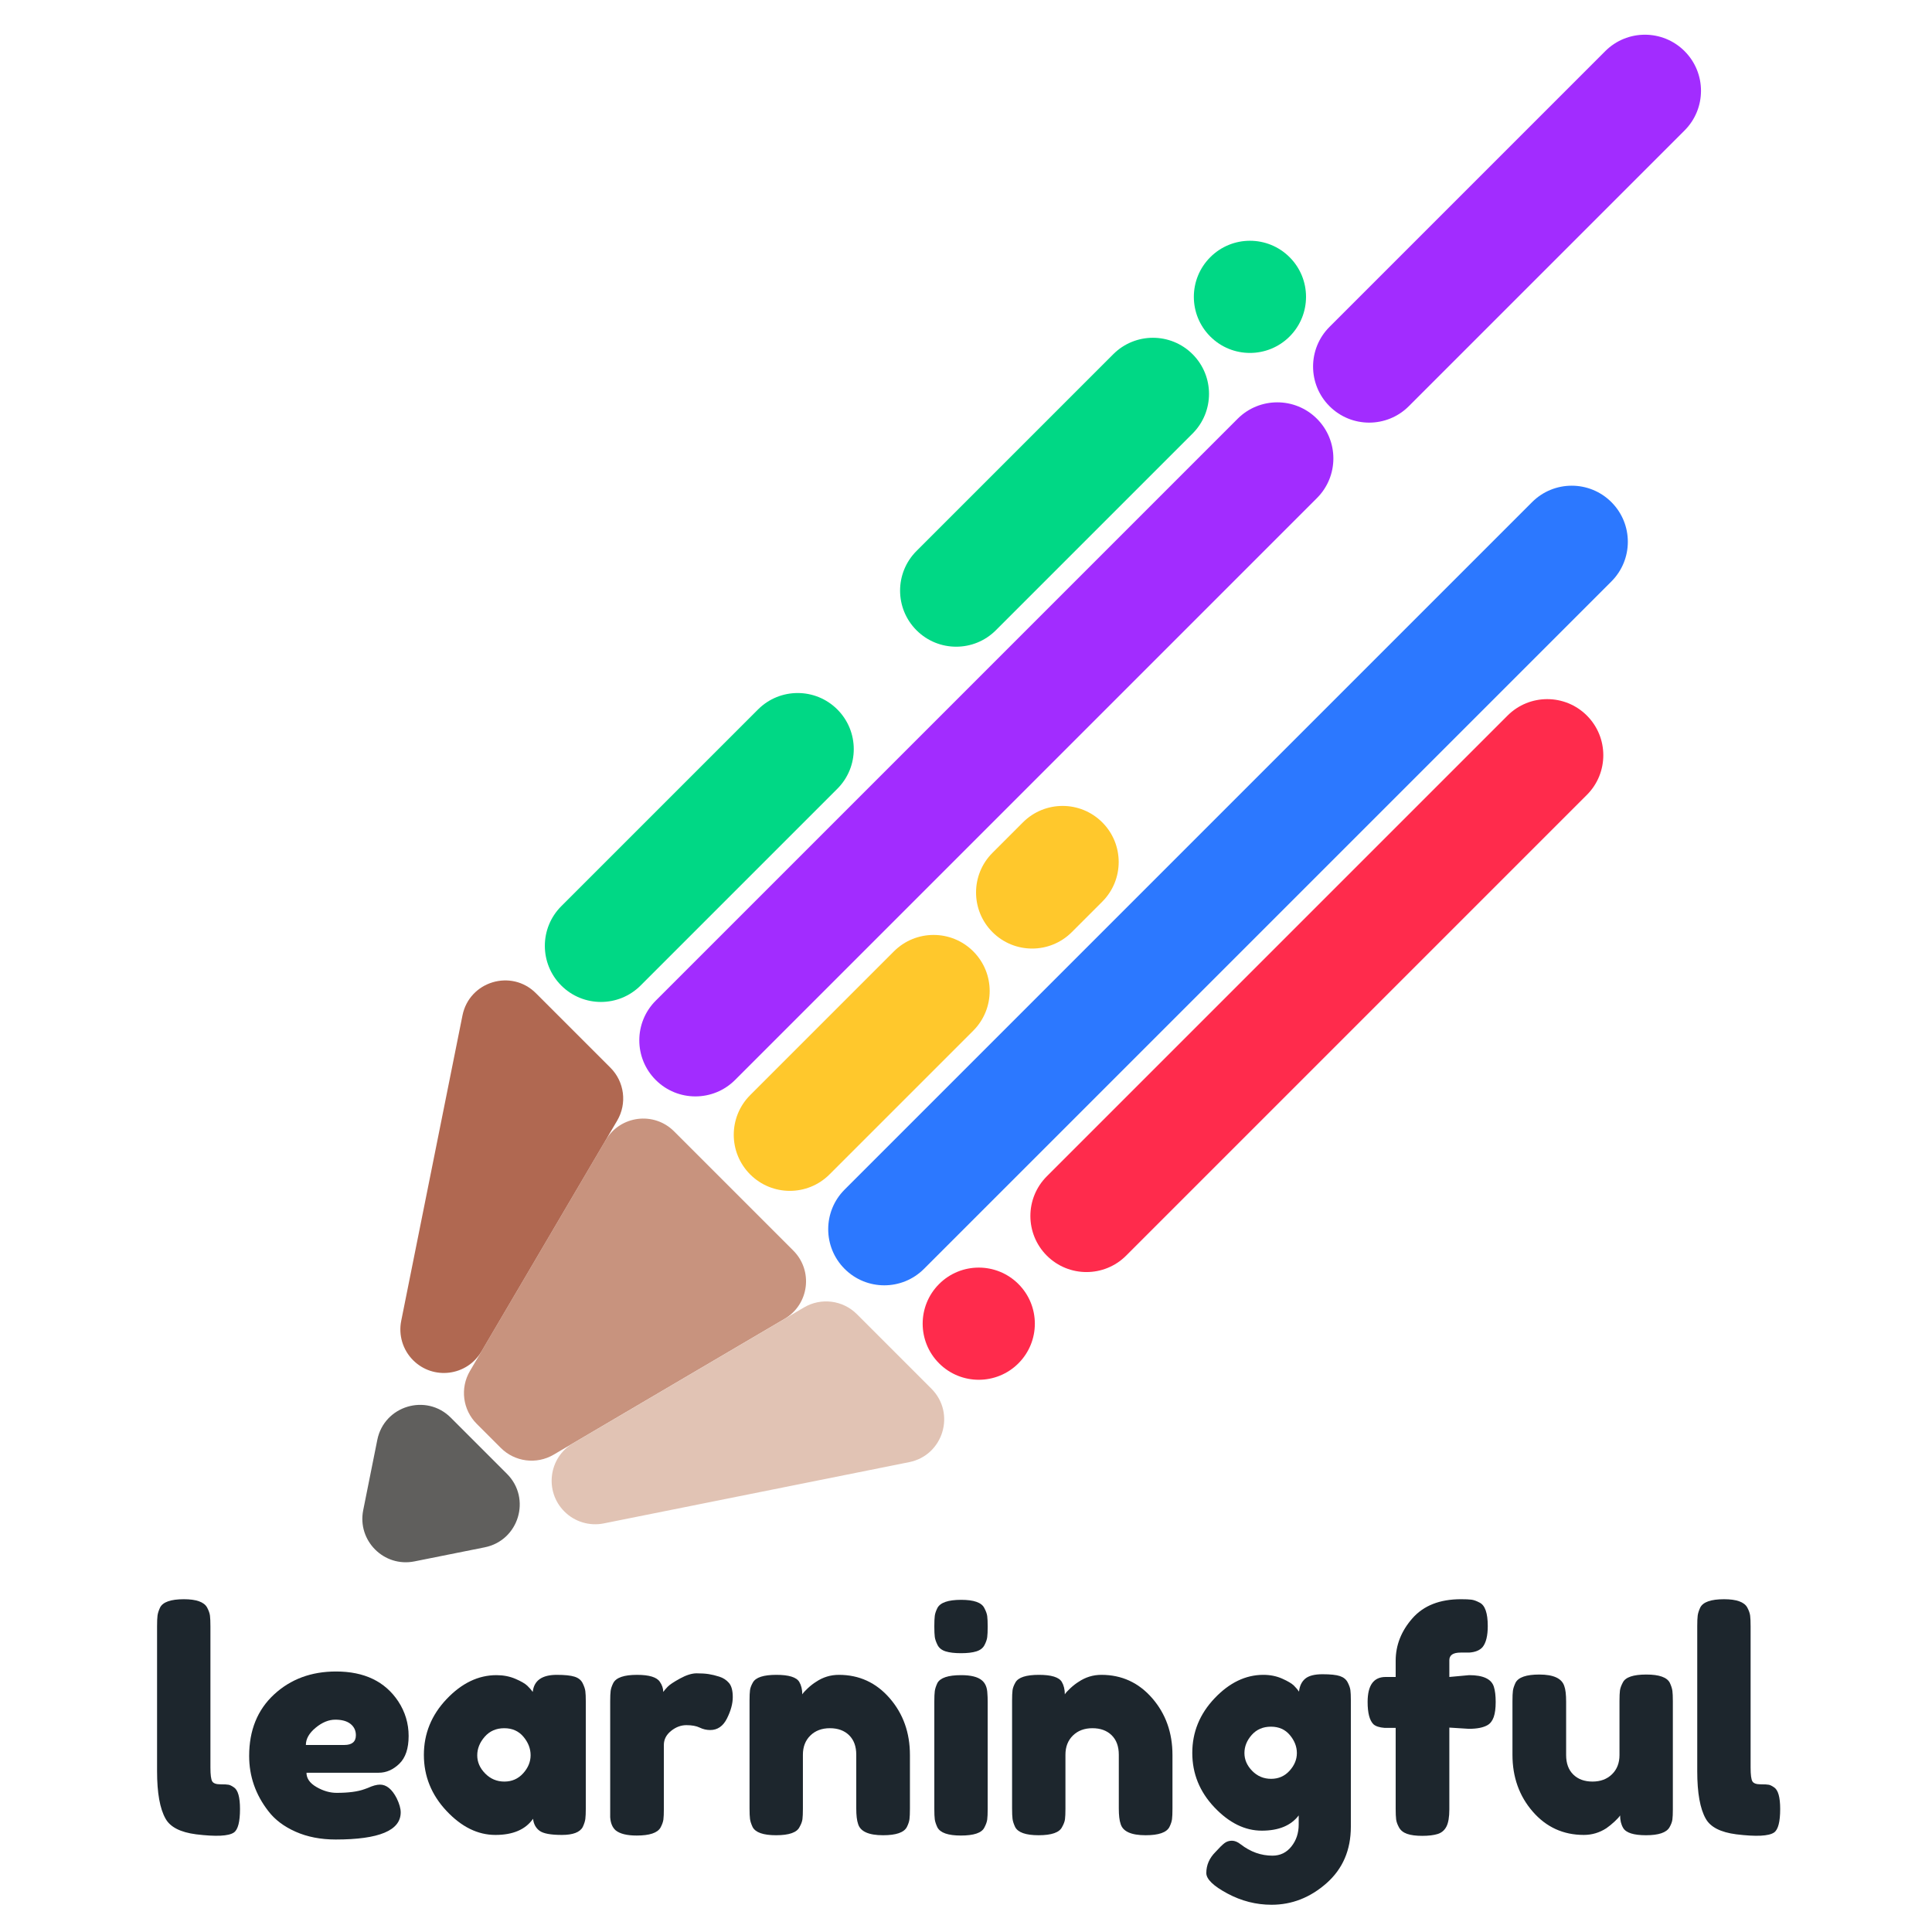 <?xml version="1.0" encoding="utf-8"?>
<!-- Generator: Adobe Illustrator 16.0.0, SVG Export Plug-In . SVG Version: 6.00 Build 0)  -->
<!DOCTYPE svg PUBLIC "-//W3C//DTD SVG 1.1//EN" "http://www.w3.org/Graphics/SVG/1.1/DTD/svg11.dtd">
<svg version="1.1" id="Layer_1" xmlns="http://www.w3.org/2000/svg" xmlns:xlink="http://www.w3.org/1999/xlink" x="0px" y="0px"
	 width="740px" height="740px" viewBox="0 0 740 740" enable-background="new 0 0 740 740" xml:space="preserve">
<g id="Logo_1_">
	<g>
		<rect x="-288.854" y="612.773" fill="none" width="1316.798" height="144.191"/>
		<path fill="#1D262D" d="M60.161,622.816c0-1.79,0.058-3.133,0.175-4.029
			c0.117-0.894,0.447-1.927,0.993-3.095c1.089-2.103,4.126-3.153,9.11-3.153
			c4.749,0,7.708,1.051,8.876,3.153c0.622,1.168,0.993,2.219,1.109,3.153
			s0.175,2.298,0.175,4.088v54.076c0,2.803,0.233,4.575,0.701,5.313
			c0.467,0.741,1.499,1.11,3.095,1.11c1.595,0,2.666,0.058,3.212,0.175
			c0.543,0.117,1.206,0.449,1.985,0.993c1.557,1.013,2.336,3.777,2.336,8.292
			c0,4.905-0.779,7.903-2.336,8.993c-2.025,1.401-6.853,1.635-14.482,0.701
			c-5.997-0.777-9.889-2.764-11.68-5.957c-2.181-3.813-3.27-9.888-3.27-18.22
			V622.816z"/>
		<path fill="#1D262D" d="M156.516,664.921c0,4.789-1.188,8.333-3.562,10.629
			c-2.376,2.297-5.004,3.445-7.884,3.445h-27.68c0,2.181,1.285,4.011,3.854,5.489
			c2.569,1.479,5.139,2.219,7.708,2.219c4.515,0,8.059-0.467,10.628-1.401
			l1.285-0.467c1.869-0.856,3.425-1.285,4.672-1.285
			c2.491,0,4.631,1.752,6.423,5.256c1.011,2.103,1.519,3.895,1.519,5.373
			c0,6.931-8.292,10.395-24.877,10.395c-5.763,0-10.882-0.993-15.358-2.979
			c-4.478-1.985-7.962-4.613-10.453-7.884c-4.905-6.307-7.358-13.353-7.358-21.14
			c0-9.811,3.172-17.654,9.519-23.534c6.345-5.878,14.268-8.818,23.768-8.818
			c10.822,0,18.764,3.816,23.826,11.446
			C155.191,655.715,156.516,660.133,156.516,664.921z M131.873,668.366
			c2.958,0,4.438-1.244,4.438-3.737c0-1.79-0.683-3.229-2.044-4.321
			c-1.363-1.089-3.31-1.635-5.839-1.635c-2.531,0-5.042,1.033-7.534,3.095
			c-2.493,2.064-3.737,4.264-3.737,6.599H131.873z"/>
		<path fill="#1D262D" d="M204.052,648.044c0.467-4.359,3.542-6.54,9.227-6.54
			c3.037,0,5.294,0.233,6.774,0.701c1.479,0.467,2.511,1.284,3.095,2.452
			s0.935,2.201,1.051,3.095c0.117,0.896,0.175,2.239,0.175,4.03v40.878
			c0,1.792-0.059,3.135-0.175,4.029c-0.117,0.896-0.449,1.927-0.993,3.095
			c-1.091,2.026-3.758,3.037-8,3.037c-4.245,0-7.086-0.525-8.526-1.577
			c-1.442-1.051-2.278-2.588-2.511-4.613c-2.882,4.128-7.69,6.19-14.424,6.19
			c-6.736,0-12.984-3.075-18.746-9.227c-5.763-6.15-8.643-13.295-8.643-21.433
			c0-8.135,2.9-15.26,8.701-21.373c5.799-6.111,12.165-9.168,19.096-9.168
			c2.646,0,5.061,0.467,7.242,1.401c2.179,0.935,3.697,1.811,4.555,2.628
			C202.805,646.468,203.506,647.267,204.052,648.044z M182.795,672.338
			c0,2.569,1.011,4.887,3.037,6.949c2.024,2.063,4.477,3.095,7.358,3.095
			c2.88,0,5.274-1.051,7.183-3.153c1.907-2.103,2.861-4.418,2.861-6.949
			c0-2.529-0.916-4.886-2.745-7.066c-1.83-2.179-4.283-3.27-7.358-3.27
			c-3.077,0-5.568,1.091-7.475,3.27C183.748,667.394,182.795,669.769,182.795,672.338
			z"/>
		<path fill="#1D262D" d="M275.529,642.205c1.478,0.467,2.705,1.266,3.679,2.394
			c0.973,1.13,1.46,2.94,1.46,5.432c0,2.492-0.741,5.217-2.219,8.175
			c-1.48,2.961-3.621,4.438-6.424,4.438c-1.401,0-2.745-0.31-4.029-0.935
			c-1.285-0.622-2.979-0.934-5.081-0.934c-2.103,0-4.07,0.74-5.898,2.219
			c-1.83,1.48-2.745,3.271-2.745,5.372v24.527c0,1.792-0.058,3.135-0.175,4.029
			c-0.117,0.896-0.487,1.927-1.109,3.095c-1.168,2.026-4.205,3.037-9.11,3.037
			c-3.737,0-6.424-0.66-8.059-1.985c-1.246-1.09-1.947-2.763-2.102-5.022
			c0-0.777,0-1.907,0-3.387v-40.995c0-1.79,0.058-3.134,0.175-4.029
			c0.117-0.895,0.447-1.887,0.993-2.979c1.089-2.103,4.126-3.153,9.11-3.153
			c4.672,0,7.592,0.896,8.76,2.687c0.856,1.246,1.285,2.531,1.285,3.854
			c0.389-0.543,0.953-1.206,1.693-1.985c0.739-0.777,2.316-1.828,4.73-3.153
			c2.412-1.323,4.535-1.985,6.365-1.985c1.829,0,3.367,0.099,4.613,0.292
			C272.686,641.407,274.049,641.737,275.529,642.205z"/>
		<path fill="#1D262D" d="M321.311,641.504c7.785,0,14.267,2.979,19.446,8.935
			c5.177,5.957,7.767,13.218,7.767,21.782v20.556c0,1.792-0.059,3.136-0.175,4.03
			c-0.117,0.896-0.449,1.889-0.993,2.978c-1.091,2.103-4.128,3.153-9.11,3.153
			c-5.529,0-8.721-1.439-9.577-4.321c-0.467-1.323-0.701-3.309-0.701-5.956
			v-20.556c0-3.192-0.916-5.684-2.745-7.476c-1.831-1.79-4.283-2.686-7.358-2.686
			c-3.077,0-5.568,0.934-7.475,2.803c-1.909,1.869-2.861,4.321-2.861,7.358v20.672
			c0,1.792-0.059,3.136-0.175,4.03c-0.117,0.896-0.487,1.889-1.109,2.978
			c-1.013,2.103-4.011,3.153-8.993,3.153c-4.905,0-7.904-1.051-8.993-3.153
			c-0.546-1.168-0.876-2.199-0.993-3.095c-0.117-0.895-0.175-2.237-0.175-4.029
			v-41.346c0-1.712,0.058-3.017,0.175-3.912c0.117-0.895,0.485-1.888,1.109-2.979
			c1.089-1.945,4.088-2.92,8.993-2.92c4.749,0,7.668,0.896,8.76,2.687
			c0.777,1.324,1.168,2.92,1.168,4.788c0.31-0.544,1.011-1.323,2.102-2.336
			c1.089-1.011,2.141-1.828,3.153-2.452
			C315.198,642.4,318.118,641.504,321.311,641.504z"/>
		<path fill="#1D262D" d="M377.079,630.116c-0.584,1.13-1.617,1.928-3.096,2.395
			c-1.479,0.467-3.445,0.701-5.897,0.701c-2.453,0-4.42-0.234-5.898-0.701
			c-1.48-0.467-2.511-1.285-3.095-2.453s-0.934-2.198-1.051-3.095
			c-0.117-0.895-0.175-2.237-0.175-4.029c0-1.79,0.058-3.134,0.175-4.029
			c0.117-0.895,0.447-1.887,0.993-2.979c1.089-2.103,4.126-3.153,9.11-3.153
			c4.905,0,7.863,1.051,8.876,3.153c0.622,1.168,0.993,2.201,1.109,3.095
			c0.117,0.896,0.176,2.239,0.176,4.03c0,1.792-0.059,3.135-0.176,4.029
			C378.014,627.976,377.663,628.988,377.079,630.116z M357.866,651.782
			c0-1.791,0.058-3.134,0.175-4.03c0.117-0.894,0.447-1.927,0.993-3.095
			c1.089-2.023,4.126-3.036,9.11-3.036c3.737,0,6.383,0.662,7.941,1.985
			c1.323,1.091,2.024,2.765,2.103,5.021c0.076,0.779,0.117,1.909,0.117,3.388
			v40.878c0,1.792-0.059,3.135-0.176,4.029c-0.116,0.896-0.487,1.927-1.109,3.095
			c-1.013,2.026-4.012,3.037-8.993,3.037c-4.905,0-7.904-1.051-8.993-3.153
			c-0.546-1.168-0.876-2.179-0.993-3.037c-0.117-0.855-0.175-2.219-0.175-4.088
			V651.782z"/>
		<path fill="#1D262D" d="M421.869,641.504c7.785,0,14.268,2.979,19.446,8.935
			c5.178,5.957,7.767,13.218,7.767,21.782v20.556c0,1.792-0.058,3.136-0.175,4.03
			c-0.117,0.896-0.449,1.889-0.993,2.978c-1.091,2.103-4.128,3.153-9.109,3.153
			c-5.529,0-8.722-1.439-9.577-4.321c-0.468-1.323-0.701-3.309-0.701-5.956
			v-20.556c0-3.192-0.916-5.684-2.744-7.476c-1.831-1.79-4.283-2.686-7.358-2.686
			c-3.077,0-5.568,0.934-7.475,2.803c-1.909,1.869-2.861,4.321-2.861,7.358v20.672
			c0,1.792-0.059,3.136-0.176,4.03c-0.116,0.896-0.487,1.889-1.109,2.978
			c-1.013,2.103-4.012,3.153-8.993,3.153c-4.905,0-7.903-1.051-8.993-3.153
			c-0.546-1.168-0.876-2.199-0.993-3.095c-0.116-0.895-0.175-2.237-0.175-4.029
			v-41.346c0-1.712,0.059-3.017,0.175-3.912c0.117-0.895,0.485-1.888,1.109-2.979
			c1.09-1.945,4.088-2.92,8.994-2.92c4.748,0,7.668,0.896,8.759,2.687
			c0.777,1.324,1.168,2.92,1.168,4.788c0.311-0.544,1.012-1.323,2.103-2.336
			c1.09-1.011,2.141-1.828,3.153-2.452
			C415.756,642.4,418.676,641.504,421.869,641.504z"/>
		<path fill="#1D262D" d="M497.435,695.347c-2.961,3.894-7.671,5.839-14.133,5.839
			c-6.464,0-12.517-2.978-18.161-8.935c-5.646-5.956-8.468-12.905-8.468-20.848
			s2.842-14.909,8.526-20.906c5.683-5.995,11.913-8.993,18.687-8.993
			c2.646,0,5.061,0.487,7.241,1.46c2.18,0.975,3.68,1.869,4.497,2.687
			s1.46,1.576,1.927,2.277c0.233-2.179,1.031-3.834,2.395-4.964
			c1.361-1.128,3.562-1.693,6.599-1.693c3.037,0,5.256,0.233,6.657,0.7
			c1.401,0.468,2.395,1.267,2.979,2.395c0.584,1.13,0.935,2.122,1.051,2.979
			c0.117,0.857,0.176,2.181,0.176,3.971v48.354c0,8.953-3.115,16.176-9.344,21.665
			c-6.23,5.489-13.238,8.234-21.023,8.234c-5.918,0-11.562-1.442-16.935-4.321
			c-5.373-2.882-8.06-5.49-8.06-7.825c0-3.037,1.168-5.724,3.504-8.06
			c1.479-1.635,2.628-2.765,3.446-3.387c0.817-0.624,1.77-0.935,2.861-0.935
			c1.089,0,2.219,0.468,3.387,1.401c3.737,2.88,7.785,4.321,12.146,4.321
			c2.958,0,5.373-1.168,7.241-3.503c1.869-2.336,2.804-5.14,2.804-8.41V695.347z
			 M476.645,671.462c0,2.531,0.993,4.809,2.979,6.832
			c1.985,2.026,4.397,3.037,7.241,3.037c2.842,0,5.197-1.031,7.066-3.096
			c1.868-2.062,2.803-4.321,2.803-6.773c0-2.453-0.896-4.749-2.687-6.891
			c-1.792-2.141-4.204-3.212-7.241-3.212c-3.036,0-5.489,1.051-7.358,3.153
			C477.579,666.615,476.645,668.933,476.645,671.462z"/>
		<path fill="#1D262D" d="M562.722,641.621c5.372,0,8.526,1.479,9.46,4.438
			c0.468,1.48,0.701,3.428,0.701,5.84c0,2.415-0.254,4.342-0.759,5.781
			c-0.508,1.442-1.306,2.473-2.395,3.096c-1.636,0.934-4.012,1.401-7.125,1.401
			l-7.475-0.468v31.302c0,2.96-0.37,5.158-1.109,6.599
			c-0.741,1.441-1.869,2.395-3.387,2.861c-1.519,0.467-3.486,0.701-5.898,0.701
			c-2.414,0-4.342-0.252-5.781-0.76c-1.441-0.505-2.473-1.323-3.095-2.452
			c-0.625-1.128-0.993-2.161-1.11-3.096c-0.116-0.934-0.175-2.296-0.175-4.088
			v-30.95h-4.205c-2.025-0.155-3.465-0.622-4.321-1.401
			c-1.479-1.479-2.219-4.321-2.219-8.526c0-6.384,2.296-9.577,6.891-9.577h3.854
			v-6.189c0-5.995,2.141-11.427,6.424-16.293c4.281-4.865,10.472-7.3,18.57-7.3
			c1.79,0,3.133,0.059,4.029,0.175c0.895,0.117,1.927,0.487,3.095,1.109
			c2.103,1.013,3.153,4.012,3.153,8.993c0,3.738-0.662,6.424-1.985,8.06
			c-1.091,1.246-2.803,1.947-5.139,2.102c-0.701,0-1.792,0-3.271,0
			c-2.881,0-4.321,0.975-4.321,2.92v6.424L562.722,641.621z"/>
		<path fill="#1D262D" d="M606.637,702.821c-7.865,0-14.386-2.979-19.563-8.935
			c-5.179-5.957-7.767-13.217-7.767-21.782v-20.439
			c0-1.869,0.059-3.23,0.175-4.088c0.117-0.855,0.447-1.868,0.993-3.036
			c1.09-2.103,4.126-3.154,9.11-3.154c5.448,0,8.643,1.48,9.577,4.438
			c0.467,1.246,0.7,3.232,0.7,5.957v20.438c0,3.193,0.914,5.685,2.745,7.475
			c1.828,1.793,4.281,2.687,7.357,2.687c3.075,0,5.566-0.935,7.476-2.803
			c1.906-1.869,2.861-4.321,2.861-7.358v-20.673c0-1.79,0.059-3.133,0.175-4.029
			c0.117-0.894,0.485-1.927,1.109-3.095c1.012-2.023,4.01-3.037,8.993-3.037
			c4.905,0,7.902,1.052,8.993,3.154c0.544,1.168,0.876,2.2,0.993,3.095
			c0.117,0.896,0.175,2.239,0.175,4.029v41.346c0,1.713-0.058,3.018-0.175,3.912
			c-0.117,0.896-0.487,1.889-1.109,2.979c-1.168,2.025-4.167,3.036-8.993,3.036
			c-4.751,0-7.67-0.934-8.76-2.803c-0.779-1.323-1.168-2.92-1.168-4.788
			c-0.312,0.545-1.013,1.324-2.103,2.336c-1.091,1.013-2.143,1.868-3.153,2.569
			C612.631,701.965,609.75,702.821,606.637,702.821z"/>
		<path fill="#1D262D" d="M650.083,622.816c0-1.79,0.059-3.133,0.175-4.029
			c0.117-0.894,0.447-1.927,0.993-3.095c1.09-2.103,4.126-3.153,9.11-3.153
			c4.748,0,7.708,1.051,8.876,3.153c0.622,1.168,0.993,2.219,1.109,3.153
			c0.117,0.935,0.176,2.298,0.176,4.088v54.076c0,2.803,0.233,4.575,0.7,5.313
			c0.467,0.741,1.498,1.11,3.095,1.11c1.596,0,2.667,0.058,3.212,0.175
			c0.544,0.117,1.207,0.449,1.986,0.993c1.557,1.013,2.335,3.777,2.335,8.292
			c0,4.905-0.778,7.903-2.335,8.993c-2.026,1.401-6.853,1.635-14.483,0.701
			c-5.996-0.777-9.889-2.764-11.679-5.957c-2.181-3.813-3.271-9.888-3.271-18.22
			V622.816z"/>
	</g>
	<g>
		<path fill="#C8937E" d="M232.017,436.66l-52.013,88.454
			c-3.851,6.548-2.789,14.866,2.583,20.238l9.234,9.233
			c5.371,5.369,13.691,6.434,20.238,2.583l88.452-52.015
			c9.402-5.527,11.05-18.446,3.337-26.156l-45.674-45.677
			C250.464,425.611,237.547,427.262,232.017,436.66z"/>
		<path fill="#605F5D" d="M185.67,592.656l-26.927,5.394
			c-11.672,2.343-21.963-7.946-19.624-19.621l5.399-26.925
			c2.62-13.051,18.725-17.923,28.136-8.514l21.525,21.527
			C203.59,573.931,198.72,590.036,185.67,592.656z"/>
		<path fill="#E1C3B4" d="M348.243,560.035l-117,23.466
			c-5.467,1.095-11.123-0.612-15.067-4.56l0,0
			c-7.712-7.709-6.063-20.629,3.338-26.156l88.453-52.014
			c6.548-3.852,14.869-2.788,20.236,2.582L356.753,531.906
			C366.165,541.314,361.293,557.415,348.243,560.035z"/>
		<path fill="#B06851" d="M158.229,520.994L158.229,520.994
			c-3.942-3.939-5.651-9.598-4.557-15.064l23.466-116.998
			c2.618-13.049,18.72-17.924,28.132-8.51l28.548,28.545
			c5.37,5.371,6.433,13.695,2.581,20.24l-52.012,88.453
			C178.858,527.061,165.941,528.708,158.229,520.994z"/>
		<g>
			<g>
				<path fill="#00D885" d="M214.98,377.479c-8.391-8.394-8.391-21.99,0-30.384l75.36-75.358
					c8.389-8.39,21.99-8.39,30.381,0c8.389,8.391,8.389,21.995,0,30.382
					l-75.359,75.36C236.97,385.866,223.37,385.866,214.98,377.479z"/>
			</g>
		</g>
		<g>
			<g>
				<path fill="#00D885" d="M351.047,241.409c-8.393-8.387-8.389-21.991,0-30.377
					l75.359-75.361c8.391-8.391,21.99-8.391,30.382,0
					c8.39,8.388,8.39,21.99,0.003,30.378l-75.361,75.361
					C373.039,249.8,359.436,249.8,351.047,241.409z"/>
			</g>
		</g>
		<g>
			<g>
				<path fill="#FFC82C" d="M287.338,449.837c-8.391-8.396-8.392-21.993-0.001-30.386
					l55.056-55.059c8.392-8.386,21.995-8.386,30.385,0
					c8.394,8.395,8.386,21.99-0.004,30.385l-55.057,55.057
					C309.327,458.224,295.729,458.224,287.338,449.837z"/>
			</g>
		</g>
		<g>
			<g>
				<path fill="#FFC82C" d="M380.145,357.033c-8.393-8.395-8.393-21.998,0-30.385l11.664-11.668
					c8.392-8.391,21.99-8.391,30.387,0.004c8.386,8.387,8.386,21.986-0.006,30.378
					l-11.667,11.664C402.135,365.419,388.532,365.419,380.145,357.033z"/>
			</g>
		</g>
		<g>
			<g>
				<path fill="#A22CFF" d="M251.16,413.658c-8.39-8.391-8.391-21.99,0-30.385
					l222.876-222.876c8.392-8.39,21.994-8.39,30.385,0
					c8.389,8.387,8.389,21.99,0,30.378L281.541,413.658
					C273.15,422.045,259.547,422.045,251.16,413.658z"/>
			</g>
		</g>
		<g>
			<g>
				<path fill="#A22CFF" d="M509.23,155.584c-8.391-8.387-8.391-21.99,0-30.381L614.845,19.59
					c8.394-8.395,21.994-8.391,30.384,0c8.388,8.387,8.388,21.99,0,30.378
					L539.61,155.584C531.221,163.976,517.62,163.972,509.23,155.584z"/>
			</g>
		</g>
		<g>
			<g>
				<path fill="#2C78FF" d="M323.518,486.016c-8.39-8.391-8.394-21.994-0.003-30.384
					l263.309-263.305c8.387-8.392,21.991-8.388,30.381,0
					c8.392,8.391,8.392,21.99,0,30.38L353.898,486.016
					C345.508,494.403,331.908,494.403,323.518,486.016z"/>
			</g>
		</g>
		<g>
			<g>
				<path fill="#FF2B4C" d="M400.956,480.938c-8.391-8.392-8.396-21.99,0-30.385l176.474-176.474
					c8.391-8.391,21.994-8.391,30.381-0.003c8.391,8.391,8.391,21.994,0,30.384
					L431.333,480.938C422.946,489.323,409.342,489.323,400.956,480.938z"/>
			</g>
		</g>
		<g>
			<g>
				<path fill="#FF2B4C" d="M359.696,522.195c-8.388-8.391-8.391-21.99,0-30.386l0,0
					c8.39-8.388,21.993-8.388,30.384,0c8.39,8.388,8.387,21.995-0.004,30.386l0,0
					C381.688,530.582,368.086,530.582,359.696,522.195z"/>
			</g>
		</g>
		<g>
			<g>
				<path fill="#00D885" d="M463.566,128.895c-8.395-8.395-8.393-21.994,0-30.385l0,0
					c8.388-8.387,21.99-8.391,30.381,0c8.391,8.387,8.391,21.99,0,30.381l0,0
					C485.557,137.282,471.954,137.282,463.566,128.895z"/>
			</g>
		</g>
	</g>
</g>
</svg>
